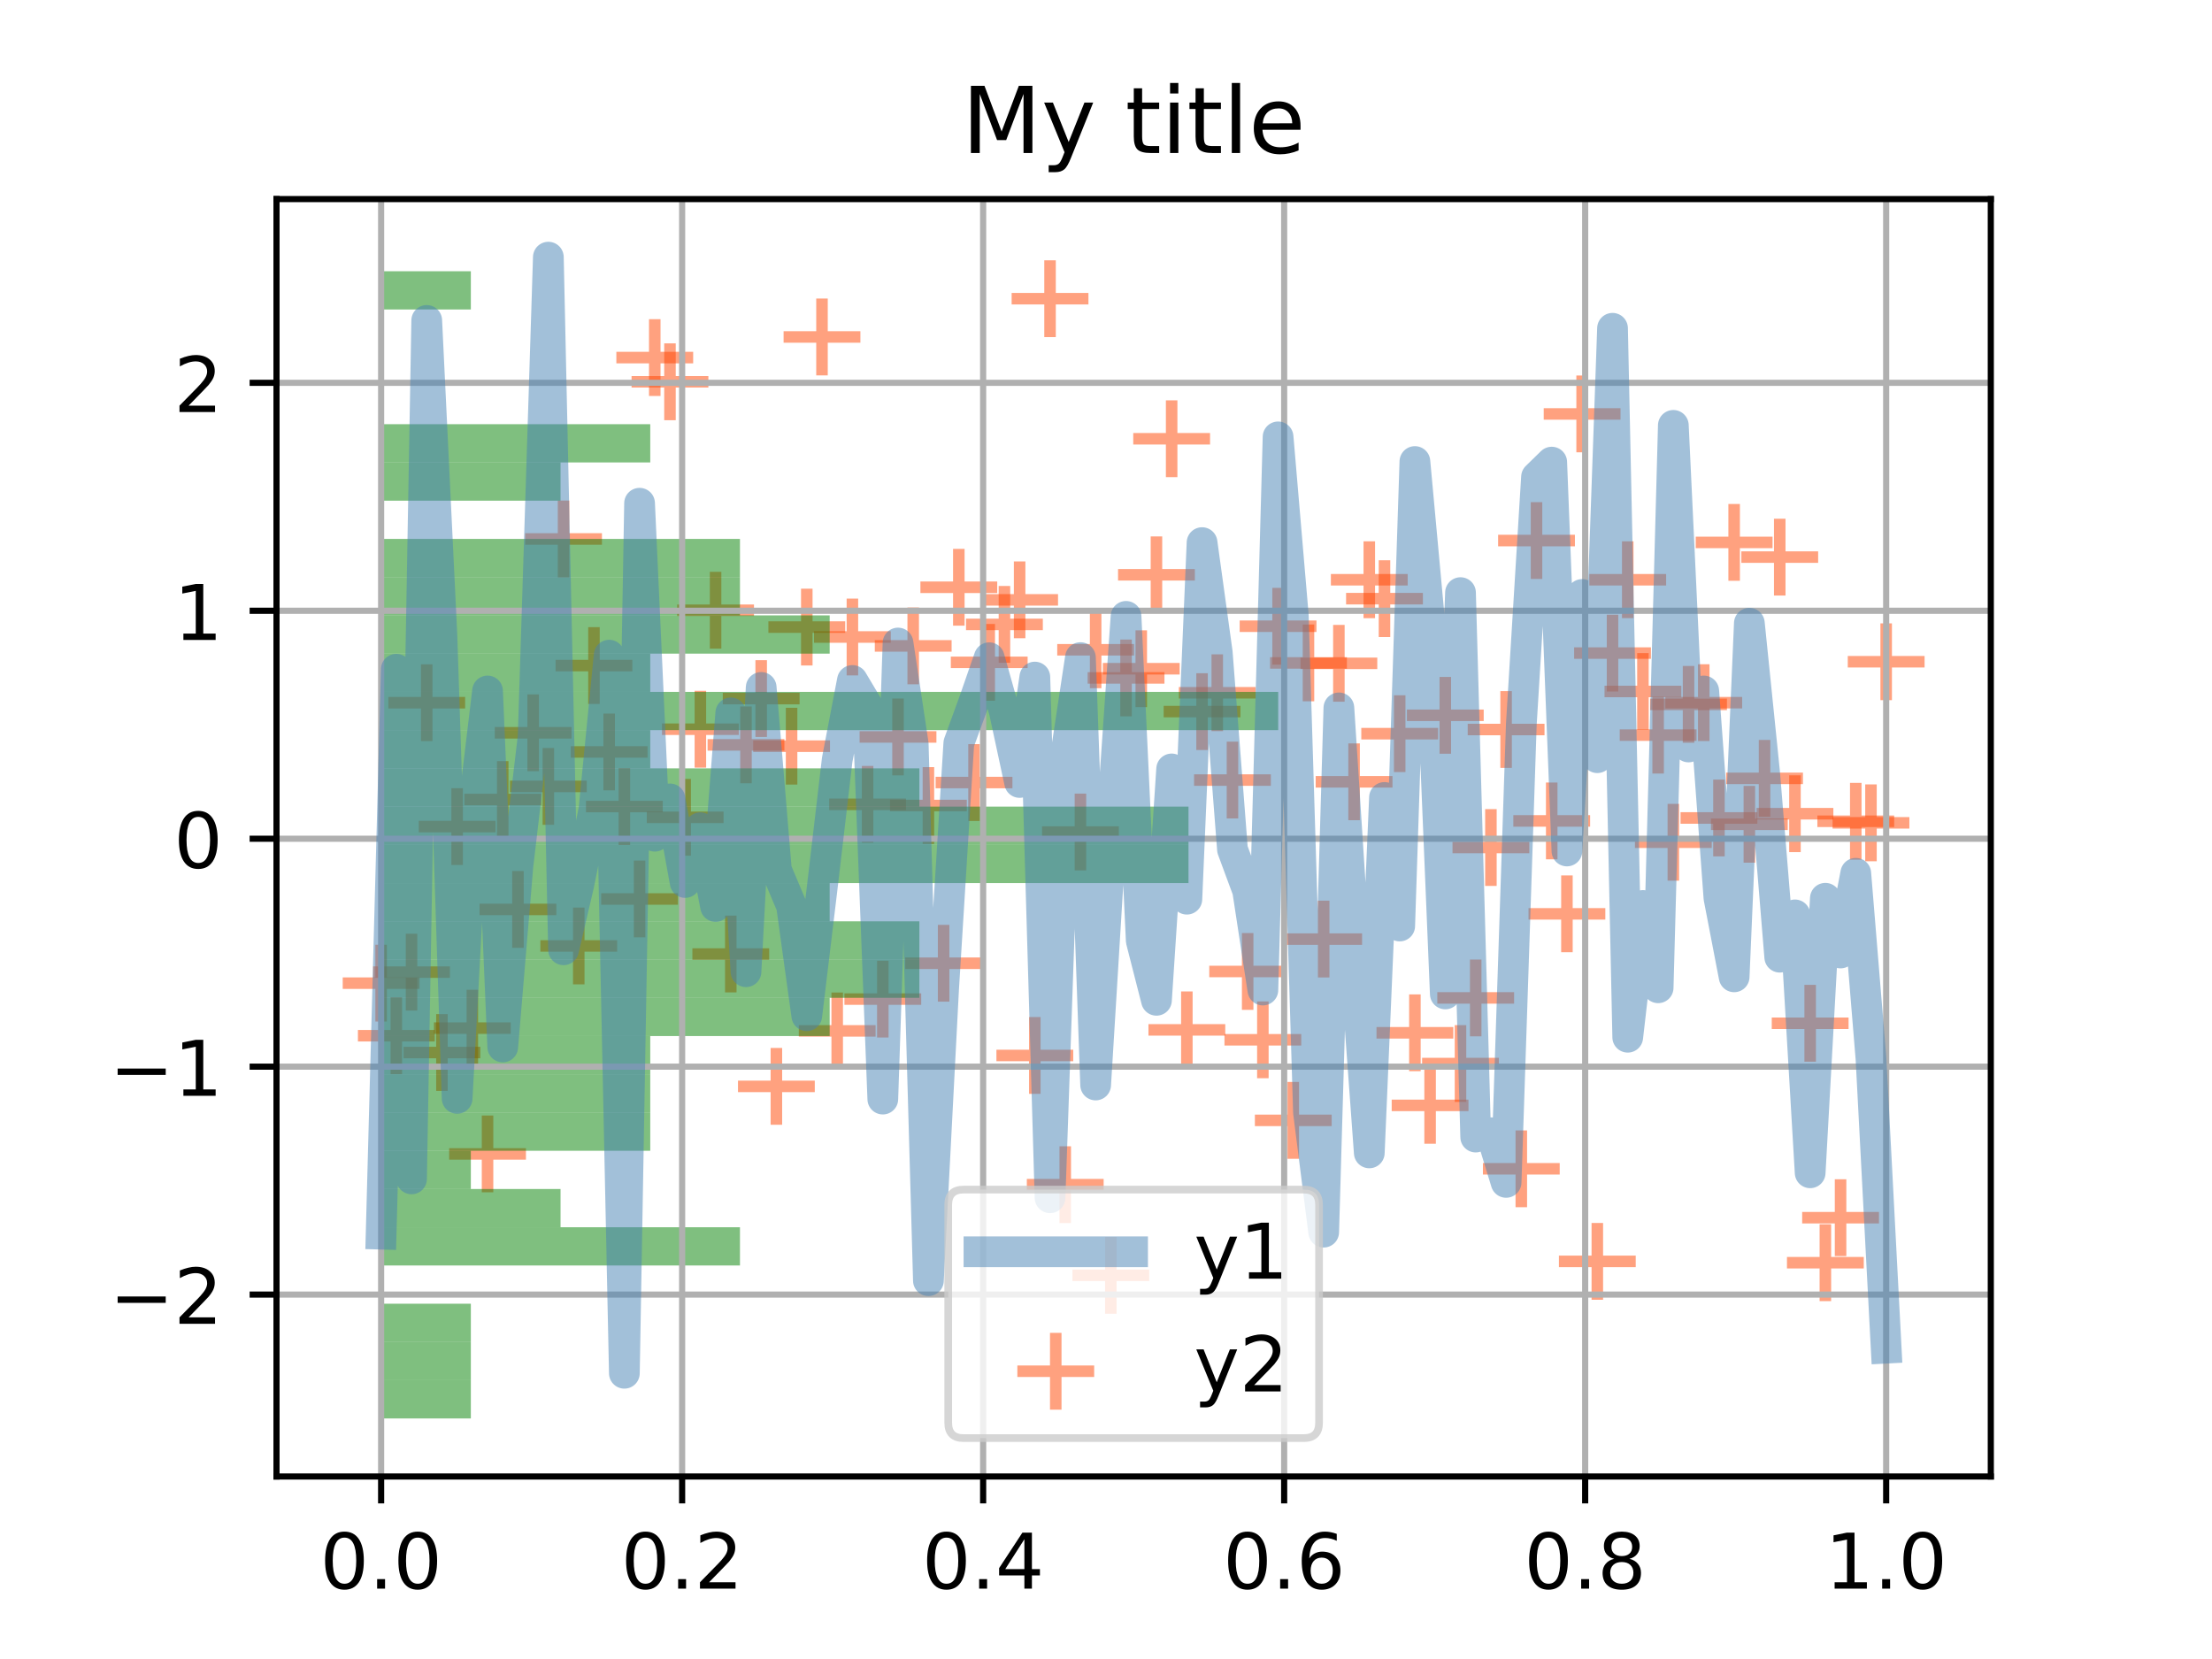 <?xml version="1.0" encoding="utf-8" standalone="no"?>
<!DOCTYPE svg PUBLIC "-//W3C//DTD SVG 1.1//EN"
  "http://www.w3.org/Graphics/SVG/1.1/DTD/svg11.dtd">
<!-- Created with matplotlib (https://matplotlib.org/) -->
<svg height="216pt" version="1.1" viewBox="0 0 288 216" width="288pt" xmlns="http://www.w3.org/2000/svg" xmlns:xlink="http://www.w3.org/1999/xlink">
 <defs>
  <style type="text/css">
*{stroke-linecap:butt;stroke-linejoin:round;}
  </style>
 </defs>
 <g id="figure_1">
  <g id="patch_1">
   <path d="M 0 216 
L 288 216 
L 288 0 
L 0 0 
z
" style="fill:#ffffff;"/>
  </g>
  <g id="axes_1">
   <g id="patch_2">
    <path d="M 36 192.24 
L 259.2 192.24 
L 259.2 25.92 
L 36 25.92 
z
" style="fill:#ffffff;"/>
   </g>
   <g id="PathCollection_1">
    <defs>
     <path d="M -5 0 
L 5 0 
M 0 5 
L 0 -5 
" id="meb9c68e5b5" style="stroke:#ff4500;stroke-opacity:0.5;stroke-width:1.5;"/>
    </defs>
    <g clip-path="url(#pbf6fca1ded)">
     <use style="fill:#ff4500;fill-opacity:0.5;stroke:#ff4500;stroke-opacity:0.5;stroke-width:1.5;" x="49.622" xlink:href="#meb9c68e5b5" y="128.006"/>
     <use style="fill:#ff4500;fill-opacity:0.5;stroke:#ff4500;stroke-opacity:0.5;stroke-width:1.5;" x="51.601" xlink:href="#meb9c68e5b5" y="134.85"/>
     <use style="fill:#ff4500;fill-opacity:0.5;stroke:#ff4500;stroke-opacity:0.5;stroke-width:1.5;" x="53.581" xlink:href="#meb9c68e5b5" y="126.57"/>
     <use style="fill:#ff4500;fill-opacity:0.5;stroke:#ff4500;stroke-opacity:0.5;stroke-width:1.5;" x="55.56" xlink:href="#meb9c68e5b5" y="91.491"/>
     <use style="fill:#ff4500;fill-opacity:0.5;stroke:#ff4500;stroke-opacity:0.5;stroke-width:1.5;" x="57.539" xlink:href="#meb9c68e5b5" y="137.037"/>
     <use style="fill:#ff4500;fill-opacity:0.5;stroke:#ff4500;stroke-opacity:0.5;stroke-width:1.5;" x="59.519" xlink:href="#meb9c68e5b5" y="107.619"/>
     <use style="fill:#ff4500;fill-opacity:0.5;stroke:#ff4500;stroke-opacity:0.5;stroke-width:1.5;" x="61.498" xlink:href="#meb9c68e5b5" y="133.86"/>
     <use style="fill:#ff4500;fill-opacity:0.5;stroke:#ff4500;stroke-opacity:0.5;stroke-width:1.5;" x="63.478" xlink:href="#meb9c68e5b5" y="150.238"/>
     <use style="fill:#ff4500;fill-opacity:0.5;stroke:#ff4500;stroke-opacity:0.5;stroke-width:1.5;" x="65.457" xlink:href="#meb9c68e5b5" y="104.094"/>
     <use style="fill:#ff4500;fill-opacity:0.5;stroke:#ff4500;stroke-opacity:0.5;stroke-width:1.5;" x="67.436" xlink:href="#meb9c68e5b5" y="118.406"/>
     <use style="fill:#ff4500;fill-opacity:0.5;stroke:#ff4500;stroke-opacity:0.5;stroke-width:1.5;" x="69.416" xlink:href="#meb9c68e5b5" y="95.409"/>
     <use style="fill:#ff4500;fill-opacity:0.5;stroke:#ff4500;stroke-opacity:0.5;stroke-width:1.5;" x="71.395" xlink:href="#meb9c68e5b5" y="102.389"/>
     <use style="fill:#ff4500;fill-opacity:0.5;stroke:#ff4500;stroke-opacity:0.5;stroke-width:1.5;" x="73.374" xlink:href="#meb9c68e5b5" y="70.171"/>
     <use style="fill:#ff4500;fill-opacity:0.5;stroke:#ff4500;stroke-opacity:0.5;stroke-width:1.5;" x="75.354" xlink:href="#meb9c68e5b5" y="123.162"/>
     <use style="fill:#ff4500;fill-opacity:0.5;stroke:#ff4500;stroke-opacity:0.5;stroke-width:1.5;" x="77.333" xlink:href="#meb9c68e5b5" y="86.655"/>
     <use style="fill:#ff4500;fill-opacity:0.5;stroke:#ff4500;stroke-opacity:0.5;stroke-width:1.5;" x="79.312" xlink:href="#meb9c68e5b5" y="97.901"/>
     <use style="fill:#ff4500;fill-opacity:0.5;stroke:#ff4500;stroke-opacity:0.5;stroke-width:1.5;" x="81.292" xlink:href="#meb9c68e5b5" y="105.013"/>
     <use style="fill:#ff4500;fill-opacity:0.5;stroke:#ff4500;stroke-opacity:0.5;stroke-width:1.5;" x="83.271" xlink:href="#meb9c68e5b5" y="117.045"/>
     <use style="fill:#ff4500;fill-opacity:0.5;stroke:#ff4500;stroke-opacity:0.5;stroke-width:1.5;" x="85.25" xlink:href="#meb9c68e5b5" y="46.556"/>
     <use style="fill:#ff4500;fill-opacity:0.5;stroke:#ff4500;stroke-opacity:0.5;stroke-width:1.5;" x="87.23" xlink:href="#meb9c68e5b5" y="49.709"/>
     <use style="fill:#ff4500;fill-opacity:0.5;stroke:#ff4500;stroke-opacity:0.5;stroke-width:1.5;" x="89.209" xlink:href="#meb9c68e5b5" y="106.415"/>
     <use style="fill:#ff4500;fill-opacity:0.5;stroke:#ff4500;stroke-opacity:0.5;stroke-width:1.5;" x="91.188" xlink:href="#meb9c68e5b5" y="94.944"/>
     <use style="fill:#ff4500;fill-opacity:0.5;stroke:#ff4500;stroke-opacity:0.5;stroke-width:1.5;" x="93.168" xlink:href="#meb9c68e5b5" y="79.452"/>
     <use style="fill:#ff4500;fill-opacity:0.5;stroke:#ff4500;stroke-opacity:0.5;stroke-width:1.5;" x="95.147" xlink:href="#meb9c68e5b5" y="124.211"/>
     <use style="fill:#ff4500;fill-opacity:0.5;stroke:#ff4500;stroke-opacity:0.5;stroke-width:1.5;" x="97.127" xlink:href="#meb9c68e5b5" y="96.983"/>
     <use style="fill:#ff4500;fill-opacity:0.5;stroke:#ff4500;stroke-opacity:0.5;stroke-width:1.5;" x="99.106" xlink:href="#meb9c68e5b5" y="90.954"/>
     <use style="fill:#ff4500;fill-opacity:0.5;stroke:#ff4500;stroke-opacity:0.5;stroke-width:1.5;" x="101.085" xlink:href="#meb9c68e5b5" y="141.444"/>
     <use style="fill:#ff4500;fill-opacity:0.5;stroke:#ff4500;stroke-opacity:0.5;stroke-width:1.5;" x="103.065" xlink:href="#meb9c68e5b5" y="97.151"/>
     <use style="fill:#ff4500;fill-opacity:0.5;stroke:#ff4500;stroke-opacity:0.5;stroke-width:1.5;" x="105.044" xlink:href="#meb9c68e5b5" y="81.647"/>
     <use style="fill:#ff4500;fill-opacity:0.5;stroke:#ff4500;stroke-opacity:0.5;stroke-width:1.5;" x="107.023" xlink:href="#meb9c68e5b5" y="43.872"/>
     <use style="fill:#ff4500;fill-opacity:0.5;stroke:#ff4500;stroke-opacity:0.5;stroke-width:1.5;" x="109.003" xlink:href="#meb9c68e5b5" y="134.222"/>
     <use style="fill:#ff4500;fill-opacity:0.5;stroke:#ff4500;stroke-opacity:0.5;stroke-width:1.5;" x="110.982" xlink:href="#meb9c68e5b5" y="82.935"/>
     <use style="fill:#ff4500;fill-opacity:0.5;stroke:#ff4500;stroke-opacity:0.5;stroke-width:1.5;" x="112.961" xlink:href="#meb9c68e5b5" y="104.725"/>
     <use style="fill:#ff4500;fill-opacity:0.5;stroke:#ff4500;stroke-opacity:0.5;stroke-width:1.5;" x="114.941" xlink:href="#meb9c68e5b5" y="130.082"/>
     <use style="fill:#ff4500;fill-opacity:0.5;stroke:#ff4500;stroke-opacity:0.5;stroke-width:1.5;" x="116.92" xlink:href="#meb9c68e5b5" y="95.95"/>
     <use style="fill:#ff4500;fill-opacity:0.5;stroke:#ff4500;stroke-opacity:0.5;stroke-width:1.5;" x="118.899" xlink:href="#meb9c68e5b5" y="84.097"/>
     <use style="fill:#ff4500;fill-opacity:0.5;stroke:#ff4500;stroke-opacity:0.5;stroke-width:1.5;" x="120.879" xlink:href="#meb9c68e5b5" y="104.877"/>
     <use style="fill:#ff4500;fill-opacity:0.5;stroke:#ff4500;stroke-opacity:0.5;stroke-width:1.5;" x="122.858" xlink:href="#meb9c68e5b5" y="125.414"/>
     <use style="fill:#ff4500;fill-opacity:0.5;stroke:#ff4500;stroke-opacity:0.5;stroke-width:1.5;" x="124.837" xlink:href="#meb9c68e5b5" y="76.463"/>
     <use style="fill:#ff4500;fill-opacity:0.5;stroke:#ff4500;stroke-opacity:0.5;stroke-width:1.5;" x="126.817" xlink:href="#meb9c68e5b5" y="101.887"/>
     <use style="fill:#ff4500;fill-opacity:0.5;stroke:#ff4500;stroke-opacity:0.5;stroke-width:1.5;" x="128.796" xlink:href="#meb9c68e5b5" y="86.237"/>
     <use style="fill:#ff4500;fill-opacity:0.5;stroke:#ff4500;stroke-opacity:0.5;stroke-width:1.5;" x="130.776" xlink:href="#meb9c68e5b5" y="81.295"/>
     <use style="fill:#ff4500;fill-opacity:0.5;stroke:#ff4500;stroke-opacity:0.5;stroke-width:1.5;" x="132.755" xlink:href="#meb9c68e5b5" y="78.101"/>
     <use style="fill:#ff4500;fill-opacity:0.5;stroke:#ff4500;stroke-opacity:0.5;stroke-width:1.5;" x="134.734" xlink:href="#meb9c68e5b5" y="137.421"/>
     <use style="fill:#ff4500;fill-opacity:0.5;stroke:#ff4500;stroke-opacity:0.5;stroke-width:1.5;" x="136.714" xlink:href="#meb9c68e5b5" y="38.888"/>
     <use style="fill:#ff4500;fill-opacity:0.5;stroke:#ff4500;stroke-opacity:0.5;stroke-width:1.5;" x="138.693" xlink:href="#meb9c68e5b5" y="154.245"/>
     <use style="fill:#ff4500;fill-opacity:0.5;stroke:#ff4500;stroke-opacity:0.5;stroke-width:1.5;" x="140.672" xlink:href="#meb9c68e5b5" y="108.33"/>
     <use style="fill:#ff4500;fill-opacity:0.5;stroke:#ff4500;stroke-opacity:0.5;stroke-width:1.5;" x="142.652" xlink:href="#meb9c68e5b5" y="84.6"/>
     <use style="fill:#ff4500;fill-opacity:0.5;stroke:#ff4500;stroke-opacity:0.5;stroke-width:1.5;" x="144.631" xlink:href="#meb9c68e5b5" y="166.047"/>
     <use style="fill:#ff4500;fill-opacity:0.5;stroke:#ff4500;stroke-opacity:0.5;stroke-width:1.5;" x="146.61" xlink:href="#meb9c68e5b5" y="88.265"/>
     <use style="fill:#ff4500;fill-opacity:0.5;stroke:#ff4500;stroke-opacity:0.5;stroke-width:1.5;" x="148.59" xlink:href="#meb9c68e5b5" y="87.068"/>
     <use style="fill:#ff4500;fill-opacity:0.5;stroke:#ff4500;stroke-opacity:0.5;stroke-width:1.5;" x="150.569" xlink:href="#meb9c68e5b5" y="74.838"/>
     <use style="fill:#ff4500;fill-opacity:0.5;stroke:#ff4500;stroke-opacity:0.5;stroke-width:1.5;" x="152.548" xlink:href="#meb9c68e5b5" y="57.127"/>
     <use style="fill:#ff4500;fill-opacity:0.5;stroke:#ff4500;stroke-opacity:0.5;stroke-width:1.5;" x="154.528" xlink:href="#meb9c68e5b5" y="134.087"/>
     <use style="fill:#ff4500;fill-opacity:0.5;stroke:#ff4500;stroke-opacity:0.5;stroke-width:1.5;" x="156.507" xlink:href="#meb9c68e5b5" y="92.65"/>
     <use style="fill:#ff4500;fill-opacity:0.5;stroke:#ff4500;stroke-opacity:0.5;stroke-width:1.5;" x="158.486" xlink:href="#meb9c68e5b5" y="90.197"/>
     <use style="fill:#ff4500;fill-opacity:0.5;stroke:#ff4500;stroke-opacity:0.5;stroke-width:1.5;" x="160.466" xlink:href="#meb9c68e5b5" y="101.562"/>
     <use style="fill:#ff4500;fill-opacity:0.5;stroke:#ff4500;stroke-opacity:0.5;stroke-width:1.5;" x="162.445" xlink:href="#meb9c68e5b5" y="126.484"/>
     <use style="fill:#ff4500;fill-opacity:0.5;stroke:#ff4500;stroke-opacity:0.5;stroke-width:1.5;" x="164.424" xlink:href="#meb9c68e5b5" y="135.38"/>
     <use style="fill:#ff4500;fill-opacity:0.5;stroke:#ff4500;stroke-opacity:0.5;stroke-width:1.5;" x="166.404" xlink:href="#meb9c68e5b5" y="81.536"/>
     <use style="fill:#ff4500;fill-opacity:0.5;stroke:#ff4500;stroke-opacity:0.5;stroke-width:1.5;" x="168.383" xlink:href="#meb9c68e5b5" y="145.87"/>
     <use style="fill:#ff4500;fill-opacity:0.5;stroke:#ff4500;stroke-opacity:0.5;stroke-width:1.5;" x="170.363" xlink:href="#meb9c68e5b5" y="86.31"/>
     <use style="fill:#ff4500;fill-opacity:0.5;stroke:#ff4500;stroke-opacity:0.5;stroke-width:1.5;" x="172.342" xlink:href="#meb9c68e5b5" y="122.269"/>
     <use style="fill:#ff4500;fill-opacity:0.5;stroke:#ff4500;stroke-opacity:0.5;stroke-width:1.5;" x="174.321" xlink:href="#meb9c68e5b5" y="86.364"/>
     <use style="fill:#ff4500;fill-opacity:0.5;stroke:#ff4500;stroke-opacity:0.5;stroke-width:1.5;" x="176.301" xlink:href="#meb9c68e5b5" y="101.791"/>
     <use style="fill:#ff4500;fill-opacity:0.5;stroke:#ff4500;stroke-opacity:0.5;stroke-width:1.5;" x="178.28" xlink:href="#meb9c68e5b5" y="75.483"/>
     <use style="fill:#ff4500;fill-opacity:0.5;stroke:#ff4500;stroke-opacity:0.5;stroke-width:1.5;" x="180.259" xlink:href="#meb9c68e5b5" y="77.944"/>
     <use style="fill:#ff4500;fill-opacity:0.5;stroke:#ff4500;stroke-opacity:0.5;stroke-width:1.5;" x="182.239" xlink:href="#meb9c68e5b5" y="95.524"/>
     <use style="fill:#ff4500;fill-opacity:0.5;stroke:#ff4500;stroke-opacity:0.5;stroke-width:1.5;" x="184.218" xlink:href="#meb9c68e5b5" y="134.469"/>
     <use style="fill:#ff4500;fill-opacity:0.5;stroke:#ff4500;stroke-opacity:0.5;stroke-width:1.5;" x="186.197" xlink:href="#meb9c68e5b5" y="143.918"/>
     <use style="fill:#ff4500;fill-opacity:0.5;stroke:#ff4500;stroke-opacity:0.5;stroke-width:1.5;" x="188.177" xlink:href="#meb9c68e5b5" y="93.132"/>
     <use style="fill:#ff4500;fill-opacity:0.5;stroke:#ff4500;stroke-opacity:0.5;stroke-width:1.5;" x="190.156" xlink:href="#meb9c68e5b5" y="138.472"/>
     <use style="fill:#ff4500;fill-opacity:0.5;stroke:#ff4500;stroke-opacity:0.5;stroke-width:1.5;" x="192.135" xlink:href="#meb9c68e5b5" y="129.928"/>
     <use style="fill:#ff4500;fill-opacity:0.5;stroke:#ff4500;stroke-opacity:0.5;stroke-width:1.5;" x="194.115" xlink:href="#meb9c68e5b5" y="110.343"/>
     <use style="fill:#ff4500;fill-opacity:0.5;stroke:#ff4500;stroke-opacity:0.5;stroke-width:1.5;" x="196.094" xlink:href="#meb9c68e5b5" y="94.982"/>
     <use style="fill:#ff4500;fill-opacity:0.5;stroke:#ff4500;stroke-opacity:0.5;stroke-width:1.5;" x="198.073" xlink:href="#meb9c68e5b5" y="152.176"/>
     <use style="fill:#ff4500;fill-opacity:0.5;stroke:#ff4500;stroke-opacity:0.5;stroke-width:1.5;" x="200.053" xlink:href="#meb9c68e5b5" y="70.38"/>
     <use style="fill:#ff4500;fill-opacity:0.5;stroke:#ff4500;stroke-opacity:0.5;stroke-width:1.5;" x="202.032" xlink:href="#meb9c68e5b5" y="106.883"/>
     <use style="fill:#ff4500;fill-opacity:0.5;stroke:#ff4500;stroke-opacity:0.5;stroke-width:1.5;" x="204.012" xlink:href="#meb9c68e5b5" y="118.981"/>
     <use style="fill:#ff4500;fill-opacity:0.5;stroke:#ff4500;stroke-opacity:0.5;stroke-width:1.5;" x="205.991" xlink:href="#meb9c68e5b5" y="53.892"/>
     <use style="fill:#ff4500;fill-opacity:0.5;stroke:#ff4500;stroke-opacity:0.5;stroke-width:1.5;" x="207.97" xlink:href="#meb9c68e5b5" y="164.229"/>
     <use style="fill:#ff4500;fill-opacity:0.5;stroke:#ff4500;stroke-opacity:0.5;stroke-width:1.5;" x="209.95" xlink:href="#meb9c68e5b5" y="85.03"/>
     <use style="fill:#ff4500;fill-opacity:0.5;stroke:#ff4500;stroke-opacity:0.5;stroke-width:1.5;" x="211.929" xlink:href="#meb9c68e5b5" y="75.482"/>
     <use style="fill:#ff4500;fill-opacity:0.5;stroke:#ff4500;stroke-opacity:0.5;stroke-width:1.5;" x="213.908" xlink:href="#meb9c68e5b5" y="90.031"/>
     <use style="fill:#ff4500;fill-opacity:0.5;stroke:#ff4500;stroke-opacity:0.5;stroke-width:1.5;" x="215.888" xlink:href="#meb9c68e5b5" y="95.714"/>
     <use style="fill:#ff4500;fill-opacity:0.5;stroke:#ff4500;stroke-opacity:0.5;stroke-width:1.5;" x="217.867" xlink:href="#meb9c68e5b5" y="109.661"/>
     <use style="fill:#ff4500;fill-opacity:0.5;stroke:#ff4500;stroke-opacity:0.5;stroke-width:1.5;" x="219.846" xlink:href="#meb9c68e5b5" y="91.71"/>
     <use style="fill:#ff4500;fill-opacity:0.5;stroke:#ff4500;stroke-opacity:0.5;stroke-width:1.5;" x="221.826" xlink:href="#meb9c68e5b5" y="91.487"/>
     <use style="fill:#ff4500;fill-opacity:0.5;stroke:#ff4500;stroke-opacity:0.5;stroke-width:1.5;" x="223.805" xlink:href="#meb9c68e5b5" y="106.498"/>
     <use style="fill:#ff4500;fill-opacity:0.5;stroke:#ff4500;stroke-opacity:0.5;stroke-width:1.5;" x="225.784" xlink:href="#meb9c68e5b5" y="70.62"/>
     <use style="fill:#ff4500;fill-opacity:0.5;stroke:#ff4500;stroke-opacity:0.5;stroke-width:1.5;" x="227.764" xlink:href="#meb9c68e5b5" y="107.319"/>
     <use style="fill:#ff4500;fill-opacity:0.5;stroke:#ff4500;stroke-opacity:0.5;stroke-width:1.5;" x="229.743" xlink:href="#meb9c68e5b5" y="101.341"/>
     <use style="fill:#ff4500;fill-opacity:0.5;stroke:#ff4500;stroke-opacity:0.5;stroke-width:1.5;" x="231.722" xlink:href="#meb9c68e5b5" y="72.536"/>
     <use style="fill:#ff4500;fill-opacity:0.5;stroke:#ff4500;stroke-opacity:0.5;stroke-width:1.5;" x="233.702" xlink:href="#meb9c68e5b5" y="105.945"/>
     <use style="fill:#ff4500;fill-opacity:0.5;stroke:#ff4500;stroke-opacity:0.5;stroke-width:1.5;" x="235.681" xlink:href="#meb9c68e5b5" y="133.229"/>
     <use style="fill:#ff4500;fill-opacity:0.5;stroke:#ff4500;stroke-opacity:0.5;stroke-width:1.5;" x="237.661" xlink:href="#meb9c68e5b5" y="164.402"/>
     <use style="fill:#ff4500;fill-opacity:0.5;stroke:#ff4500;stroke-opacity:0.5;stroke-width:1.5;" x="239.64" xlink:href="#meb9c68e5b5" y="158.54"/>
     <use style="fill:#ff4500;fill-opacity:0.5;stroke:#ff4500;stroke-opacity:0.5;stroke-width:1.5;" x="241.619" xlink:href="#meb9c68e5b5" y="106.929"/>
     <use style="fill:#ff4500;fill-opacity:0.5;stroke:#ff4500;stroke-opacity:0.5;stroke-width:1.5;" x="243.599" xlink:href="#meb9c68e5b5" y="107.132"/>
     <use style="fill:#ff4500;fill-opacity:0.5;stroke:#ff4500;stroke-opacity:0.5;stroke-width:1.5;" x="245.578" xlink:href="#meb9c68e5b5" y="86.16"/>
    </g>
   </g>
   <g id="patch_3">
    <path clip-path="url(#pbf6fca1ded)" d="M 49.622 184.68 
L 61.302 184.68 
L 61.302 179.701 
L 49.622 179.701 
z
" style="fill:#008000;opacity:0.5;"/>
   </g>
   <g id="patch_4">
    <path clip-path="url(#pbf6fca1ded)" d="M 49.622 179.701 
L 61.302 179.701 
L 61.302 174.722 
L 49.622 174.722 
z
" style="fill:#008000;opacity:0.5;"/>
   </g>
   <g id="patch_5">
    <path clip-path="url(#pbf6fca1ded)" d="M 49.622 174.722 
L 61.302 174.722 
L 61.302 169.743 
L 49.622 169.743 
z
" style="fill:#008000;opacity:0.5;"/>
   </g>
   <g id="patch_6">
    <path clip-path="url(#pbf6fca1ded)" d="M 49.622 169.743 
L 49.622 169.743 
L 49.622 164.765 
L 49.622 164.765 
z
" style="fill:#008000;opacity:0.5;"/>
   </g>
   <g id="patch_7">
    <path clip-path="url(#pbf6fca1ded)" d="M 49.622 164.765 
L 96.342 164.765 
L 96.342 159.786 
L 49.622 159.786 
z
" style="fill:#008000;opacity:0.5;"/>
   </g>
   <g id="patch_8">
    <path clip-path="url(#pbf6fca1ded)" d="M 49.622 159.786 
L 72.982 159.786 
L 72.982 154.807 
L 49.622 154.807 
z
" style="fill:#008000;opacity:0.5;"/>
   </g>
   <g id="patch_9">
    <path clip-path="url(#pbf6fca1ded)" d="M 49.622 154.807 
L 61.302 154.807 
L 61.302 149.828 
L 49.622 149.828 
z
" style="fill:#008000;opacity:0.5;"/>
   </g>
   <g id="patch_10">
    <path clip-path="url(#pbf6fca1ded)" d="M 49.622 149.828 
L 84.662 149.828 
L 84.662 144.849 
L 49.622 144.849 
z
" style="fill:#008000;opacity:0.5;"/>
   </g>
   <g id="patch_11">
    <path clip-path="url(#pbf6fca1ded)" d="M 49.622 144.849 
L 84.662 144.849 
L 84.662 139.87 
L 49.622 139.87 
z
" style="fill:#008000;opacity:0.5;"/>
   </g>
   <g id="patch_12">
    <path clip-path="url(#pbf6fca1ded)" d="M 49.622 139.87 
L 84.662 139.87 
L 84.662 134.892 
L 49.622 134.892 
z
" style="fill:#008000;opacity:0.5;"/>
   </g>
   <g id="patch_13">
    <path clip-path="url(#pbf6fca1ded)" d="M 49.622 134.892 
L 108.022 134.892 
L 108.022 129.913 
L 49.622 129.913 
z
" style="fill:#008000;opacity:0.5;"/>
   </g>
   <g id="patch_14">
    <path clip-path="url(#pbf6fca1ded)" d="M 49.622 129.913 
L 119.702 129.913 
L 119.702 124.934 
L 49.622 124.934 
z
" style="fill:#008000;opacity:0.5;"/>
   </g>
   <g id="patch_15">
    <path clip-path="url(#pbf6fca1ded)" d="M 49.622 124.934 
L 119.702 124.934 
L 119.702 119.955 
L 49.622 119.955 
z
" style="fill:#008000;opacity:0.5;"/>
   </g>
   <g id="patch_16">
    <path clip-path="url(#pbf6fca1ded)" d="M 49.622 119.955 
L 108.022 119.955 
L 108.022 114.976 
L 49.622 114.976 
z
" style="fill:#008000;opacity:0.5;"/>
   </g>
   <g id="patch_17">
    <path clip-path="url(#pbf6fca1ded)" d="M 49.622 114.976 
L 154.742 114.976 
L 154.742 109.997 
L 49.622 109.997 
z
" style="fill:#008000;opacity:0.5;"/>
   </g>
   <g id="patch_18">
    <path clip-path="url(#pbf6fca1ded)" d="M 49.622 109.997 
L 154.742 109.997 
L 154.742 105.019 
L 49.622 105.019 
z
" style="fill:#008000;opacity:0.5;"/>
   </g>
   <g id="patch_19">
    <path clip-path="url(#pbf6fca1ded)" d="M 49.622 105.019 
L 119.702 105.019 
L 119.702 100.04 
L 49.622 100.04 
z
" style="fill:#008000;opacity:0.5;"/>
   </g>
   <g id="patch_20">
    <path clip-path="url(#pbf6fca1ded)" d="M 49.622 100.04 
L 84.662 100.04 
L 84.662 95.061 
L 49.622 95.061 
z
" style="fill:#008000;opacity:0.5;"/>
   </g>
   <g id="patch_21">
    <path clip-path="url(#pbf6fca1ded)" d="M 49.622 95.061 
L 166.422 95.061 
L 166.422 90.082 
L 49.622 90.082 
z
" style="fill:#008000;opacity:0.5;"/>
   </g>
   <g id="patch_22">
    <path clip-path="url(#pbf6fca1ded)" d="M 49.622 90.082 
L 84.662 90.082 
L 84.662 85.103 
L 49.622 85.103 
z
" style="fill:#008000;opacity:0.5;"/>
   </g>
   <g id="patch_23">
    <path clip-path="url(#pbf6fca1ded)" d="M 49.622 85.103 
L 108.022 85.103 
L 108.022 80.124 
L 49.622 80.124 
z
" style="fill:#008000;opacity:0.5;"/>
   </g>
   <g id="patch_24">
    <path clip-path="url(#pbf6fca1ded)" d="M 49.622 80.124 
L 96.342 80.124 
L 96.342 75.146 
L 49.622 75.146 
z
" style="fill:#008000;opacity:0.5;"/>
   </g>
   <g id="patch_25">
    <path clip-path="url(#pbf6fca1ded)" d="M 49.622 75.146 
L 96.342 75.146 
L 96.342 70.167 
L 49.622 70.167 
z
" style="fill:#008000;opacity:0.5;"/>
   </g>
   <g id="patch_26">
    <path clip-path="url(#pbf6fca1ded)" d="M 49.622 70.167 
L 49.622 70.167 
L 49.622 65.188 
L 49.622 65.188 
z
" style="fill:#008000;opacity:0.5;"/>
   </g>
   <g id="patch_27">
    <path clip-path="url(#pbf6fca1ded)" d="M 49.622 65.188 
L 72.982 65.188 
L 72.982 60.209 
L 49.622 60.209 
z
" style="fill:#008000;opacity:0.5;"/>
   </g>
   <g id="patch_28">
    <path clip-path="url(#pbf6fca1ded)" d="M 49.622 60.209 
L 84.662 60.209 
L 84.662 55.23 
L 49.622 55.23 
z
" style="fill:#008000;opacity:0.5;"/>
   </g>
   <g id="patch_29">
    <path clip-path="url(#pbf6fca1ded)" d="M 49.622 55.23 
L 49.622 55.23 
L 49.622 50.251 
L 49.622 50.251 
z
" style="fill:#008000;opacity:0.5;"/>
   </g>
   <g id="patch_30">
    <path clip-path="url(#pbf6fca1ded)" d="M 49.622 50.251 
L 49.622 50.251 
L 49.622 45.273 
L 49.622 45.273 
z
" style="fill:#008000;opacity:0.5;"/>
   </g>
   <g id="patch_31">
    <path clip-path="url(#pbf6fca1ded)" d="M 49.622 45.273 
L 49.622 45.273 
L 49.622 40.294 
L 49.622 40.294 
z
" style="fill:#008000;opacity:0.5;"/>
   </g>
   <g id="patch_32">
    <path clip-path="url(#pbf6fca1ded)" d="M 49.622 40.294 
L 61.302 40.294 
L 61.302 35.315 
L 49.622 35.315 
z
" style="fill:#008000;opacity:0.5;"/>
   </g>
   <g id="matplotlib.axis_1">
    <g id="xtick_1">
     <g id="line2d_1">
      <path clip-path="url(#pbf6fca1ded)" d="M 49.622 192.24 
L 49.622 25.92 
" style="fill:none;stroke:#b0b0b0;stroke-linecap:square;stroke-width:0.8;"/>
     </g>
     <g id="line2d_2">
      <defs>
       <path d="M 0 0 
L 0 3.5 
" id="mda7fcfc623" style="stroke:#000000;stroke-width:0.8;"/>
      </defs>
      <g>
       <use style="stroke:#000000;stroke-width:0.8;" x="49.622" xlink:href="#mda7fcfc623" y="192.24"/>
      </g>
     </g>
     <g id="text_1">
      <!-- 0.0 -->
      <defs>
       <path d="M 31.781 66.406 
Q 24.172 66.406 20.328 58.906 
Q 16.5 51.422 16.5 36.375 
Q 16.5 21.391 20.328 13.891 
Q 24.172 6.391 31.781 6.391 
Q 39.453 6.391 43.281 13.891 
Q 47.125 21.391 47.125 36.375 
Q 47.125 51.422 43.281 58.906 
Q 39.453 66.406 31.781 66.406 
z
M 31.781 74.219 
Q 44.047 74.219 50.516 64.516 
Q 56.984 54.828 56.984 36.375 
Q 56.984 17.969 50.516 8.266 
Q 44.047 -1.422 31.781 -1.422 
Q 19.531 -1.422 13.062 8.266 
Q 6.594 17.969 6.594 36.375 
Q 6.594 54.828 13.062 64.516 
Q 19.531 74.219 31.781 74.219 
z
" id="DejaVuSans-48"/>
       <path d="M 10.688 12.406 
L 21 12.406 
L 21 0 
L 10.688 0 
z
" id="DejaVuSans-46"/>
      </defs>
      <g transform="translate(41.671 206.838)scale(0.1 -0.1)">
       <use xlink:href="#DejaVuSans-48"/>
       <use x="63.623" xlink:href="#DejaVuSans-46"/>
       <use x="95.41" xlink:href="#DejaVuSans-48"/>
      </g>
     </g>
    </g>
    <g id="xtick_2">
     <g id="line2d_3">
      <path clip-path="url(#pbf6fca1ded)" d="M 88.813 192.24 
L 88.813 25.92 
" style="fill:none;stroke:#b0b0b0;stroke-linecap:square;stroke-width:0.8;"/>
     </g>
     <g id="line2d_4">
      <g>
       <use style="stroke:#000000;stroke-width:0.8;" x="88.813" xlink:href="#mda7fcfc623" y="192.24"/>
      </g>
     </g>
     <g id="text_2">
      <!-- 0.2 -->
      <defs>
       <path d="M 19.188 8.297 
L 53.609 8.297 
L 53.609 0 
L 7.328 0 
L 7.328 8.297 
Q 12.938 14.109 22.625 23.891 
Q 32.328 33.688 34.812 36.531 
Q 39.547 41.844 41.422 45.531 
Q 43.312 49.219 43.312 52.781 
Q 43.312 58.594 39.234 62.25 
Q 35.156 65.922 28.609 65.922 
Q 23.969 65.922 18.812 64.312 
Q 13.672 62.703 7.812 59.422 
L 7.812 69.391 
Q 13.766 71.781 18.938 73 
Q 24.125 74.219 28.422 74.219 
Q 39.75 74.219 46.484 68.547 
Q 53.219 62.891 53.219 53.422 
Q 53.219 48.922 51.531 44.891 
Q 49.859 40.875 45.406 35.406 
Q 44.188 33.984 37.641 27.219 
Q 31.109 20.453 19.188 8.297 
z
" id="DejaVuSans-50"/>
      </defs>
      <g transform="translate(80.862 206.838)scale(0.1 -0.1)">
       <use xlink:href="#DejaVuSans-48"/>
       <use x="63.623" xlink:href="#DejaVuSans-46"/>
       <use x="95.41" xlink:href="#DejaVuSans-50"/>
      </g>
     </g>
    </g>
    <g id="xtick_3">
     <g id="line2d_5">
      <path clip-path="url(#pbf6fca1ded)" d="M 128.004 192.24 
L 128.004 25.92 
" style="fill:none;stroke:#b0b0b0;stroke-linecap:square;stroke-width:0.8;"/>
     </g>
     <g id="line2d_6">
      <g>
       <use style="stroke:#000000;stroke-width:0.8;" x="128.004" xlink:href="#mda7fcfc623" y="192.24"/>
      </g>
     </g>
     <g id="text_3">
      <!-- 0.4 -->
      <defs>
       <path d="M 37.797 64.312 
L 12.891 25.391 
L 37.797 25.391 
z
M 35.203 72.906 
L 47.609 72.906 
L 47.609 25.391 
L 58.016 25.391 
L 58.016 17.188 
L 47.609 17.188 
L 47.609 0 
L 37.797 0 
L 37.797 17.188 
L 4.891 17.188 
L 4.891 26.703 
z
" id="DejaVuSans-52"/>
      </defs>
      <g transform="translate(120.053 206.838)scale(0.1 -0.1)">
       <use xlink:href="#DejaVuSans-48"/>
       <use x="63.623" xlink:href="#DejaVuSans-46"/>
       <use x="95.41" xlink:href="#DejaVuSans-52"/>
      </g>
     </g>
    </g>
    <g id="xtick_4">
     <g id="line2d_7">
      <path clip-path="url(#pbf6fca1ded)" d="M 167.196 192.24 
L 167.196 25.92 
" style="fill:none;stroke:#b0b0b0;stroke-linecap:square;stroke-width:0.8;"/>
     </g>
     <g id="line2d_8">
      <g>
       <use style="stroke:#000000;stroke-width:0.8;" x="167.196" xlink:href="#mda7fcfc623" y="192.24"/>
      </g>
     </g>
     <g id="text_4">
      <!-- 0.6 -->
      <defs>
       <path d="M 33.016 40.375 
Q 26.375 40.375 22.484 35.828 
Q 18.609 31.297 18.609 23.391 
Q 18.609 15.531 22.484 10.953 
Q 26.375 6.391 33.016 6.391 
Q 39.656 6.391 43.531 10.953 
Q 47.406 15.531 47.406 23.391 
Q 47.406 31.297 43.531 35.828 
Q 39.656 40.375 33.016 40.375 
z
M 52.594 71.297 
L 52.594 62.312 
Q 48.875 64.062 45.094 64.984 
Q 41.312 65.922 37.594 65.922 
Q 27.828 65.922 22.672 59.328 
Q 17.531 52.734 16.797 39.406 
Q 19.672 43.656 24.016 45.922 
Q 28.375 48.188 33.594 48.188 
Q 44.578 48.188 50.953 41.516 
Q 57.328 34.859 57.328 23.391 
Q 57.328 12.156 50.688 5.359 
Q 44.047 -1.422 33.016 -1.422 
Q 20.359 -1.422 13.672 8.266 
Q 6.984 17.969 6.984 36.375 
Q 6.984 53.656 15.188 63.938 
Q 23.391 74.219 37.203 74.219 
Q 40.922 74.219 44.703 73.484 
Q 48.484 72.75 52.594 71.297 
z
" id="DejaVuSans-54"/>
      </defs>
      <g transform="translate(159.244 206.838)scale(0.1 -0.1)">
       <use xlink:href="#DejaVuSans-48"/>
       <use x="63.623" xlink:href="#DejaVuSans-46"/>
       <use x="95.41" xlink:href="#DejaVuSans-54"/>
      </g>
     </g>
    </g>
    <g id="xtick_5">
     <g id="line2d_9">
      <path clip-path="url(#pbf6fca1ded)" d="M 206.387 192.24 
L 206.387 25.92 
" style="fill:none;stroke:#b0b0b0;stroke-linecap:square;stroke-width:0.8;"/>
     </g>
     <g id="line2d_10">
      <g>
       <use style="stroke:#000000;stroke-width:0.8;" x="206.387" xlink:href="#mda7fcfc623" y="192.24"/>
      </g>
     </g>
     <g id="text_5">
      <!-- 0.8 -->
      <defs>
       <path d="M 31.781 34.625 
Q 24.75 34.625 20.719 30.859 
Q 16.703 27.094 16.703 20.516 
Q 16.703 13.922 20.719 10.156 
Q 24.75 6.391 31.781 6.391 
Q 38.812 6.391 42.859 10.172 
Q 46.922 13.969 46.922 20.516 
Q 46.922 27.094 42.891 30.859 
Q 38.875 34.625 31.781 34.625 
z
M 21.922 38.812 
Q 15.578 40.375 12.031 44.719 
Q 8.5 49.078 8.5 55.328 
Q 8.5 64.062 14.719 69.141 
Q 20.953 74.219 31.781 74.219 
Q 42.672 74.219 48.875 69.141 
Q 55.078 64.062 55.078 55.328 
Q 55.078 49.078 51.531 44.719 
Q 48 40.375 41.703 38.812 
Q 48.828 37.156 52.797 32.312 
Q 56.781 27.484 56.781 20.516 
Q 56.781 9.906 50.312 4.234 
Q 43.844 -1.422 31.781 -1.422 
Q 19.734 -1.422 13.25 4.234 
Q 6.781 9.906 6.781 20.516 
Q 6.781 27.484 10.781 32.312 
Q 14.797 37.156 21.922 38.812 
z
M 18.312 54.391 
Q 18.312 48.734 21.844 45.562 
Q 25.391 42.391 31.781 42.391 
Q 38.141 42.391 41.719 45.562 
Q 45.312 48.734 45.312 54.391 
Q 45.312 60.062 41.719 63.234 
Q 38.141 66.406 31.781 66.406 
Q 25.391 66.406 21.844 63.234 
Q 18.312 60.062 18.312 54.391 
z
" id="DejaVuSans-56"/>
      </defs>
      <g transform="translate(198.435 206.838)scale(0.1 -0.1)">
       <use xlink:href="#DejaVuSans-48"/>
       <use x="63.623" xlink:href="#DejaVuSans-46"/>
       <use x="95.41" xlink:href="#DejaVuSans-56"/>
      </g>
     </g>
    </g>
    <g id="xtick_6">
     <g id="line2d_11">
      <path clip-path="url(#pbf6fca1ded)" d="M 245.578 192.24 
L 245.578 25.92 
" style="fill:none;stroke:#b0b0b0;stroke-linecap:square;stroke-width:0.8;"/>
     </g>
     <g id="line2d_12">
      <g>
       <use style="stroke:#000000;stroke-width:0.8;" x="245.578" xlink:href="#mda7fcfc623" y="192.24"/>
      </g>
     </g>
     <g id="text_6">
      <!-- 1.0 -->
      <defs>
       <path d="M 12.406 8.297 
L 28.516 8.297 
L 28.516 63.922 
L 10.984 60.406 
L 10.984 69.391 
L 28.422 72.906 
L 38.281 72.906 
L 38.281 8.297 
L 54.391 8.297 
L 54.391 0 
L 12.406 0 
z
" id="DejaVuSans-49"/>
      </defs>
      <g transform="translate(237.626 206.838)scale(0.1 -0.1)">
       <use xlink:href="#DejaVuSans-49"/>
       <use x="63.623" xlink:href="#DejaVuSans-46"/>
       <use x="95.41" xlink:href="#DejaVuSans-48"/>
      </g>
     </g>
    </g>
   </g>
   <g id="matplotlib.axis_2">
    <g id="ytick_1">
     <g id="line2d_13">
      <path clip-path="url(#pbf6fca1ded)" d="M 36 168.551 
L 259.2 168.551 
" style="fill:none;stroke:#b0b0b0;stroke-linecap:square;stroke-width:0.8;"/>
     </g>
     <g id="line2d_14">
      <defs>
       <path d="M 0 0 
L -3.5 0 
" id="m6b46658094" style="stroke:#000000;stroke-width:0.8;"/>
      </defs>
      <g>
       <use style="stroke:#000000;stroke-width:0.8;" x="36" xlink:href="#m6b46658094" y="168.551"/>
      </g>
     </g>
     <g id="text_7">
      <!-- −2 -->
      <defs>
       <path d="M 10.594 35.5 
L 73.188 35.5 
L 73.188 27.203 
L 10.594 27.203 
z
" id="DejaVuSans-8722"/>
      </defs>
      <g transform="translate(14.258 172.351)scale(0.1 -0.1)">
       <use xlink:href="#DejaVuSans-8722"/>
       <use x="83.789" xlink:href="#DejaVuSans-50"/>
      </g>
     </g>
    </g>
    <g id="ytick_2">
     <g id="line2d_15">
      <path clip-path="url(#pbf6fca1ded)" d="M 36 138.875 
L 259.2 138.875 
" style="fill:none;stroke:#b0b0b0;stroke-linecap:square;stroke-width:0.8;"/>
     </g>
     <g id="line2d_16">
      <g>
       <use style="stroke:#000000;stroke-width:0.8;" x="36" xlink:href="#m6b46658094" y="138.875"/>
      </g>
     </g>
     <g id="text_8">
      <!-- −1 -->
      <g transform="translate(14.258 142.674)scale(0.1 -0.1)">
       <use xlink:href="#DejaVuSans-8722"/>
       <use x="83.789" xlink:href="#DejaVuSans-49"/>
      </g>
     </g>
    </g>
    <g id="ytick_3">
     <g id="line2d_17">
      <path clip-path="url(#pbf6fca1ded)" d="M 36 109.199 
L 259.2 109.199 
" style="fill:none;stroke:#b0b0b0;stroke-linecap:square;stroke-width:0.8;"/>
     </g>
     <g id="line2d_18">
      <g>
       <use style="stroke:#000000;stroke-width:0.8;" x="36" xlink:href="#m6b46658094" y="109.199"/>
      </g>
     </g>
     <g id="text_9">
      <!-- 0 -->
      <g transform="translate(22.637 112.998)scale(0.1 -0.1)">
       <use xlink:href="#DejaVuSans-48"/>
      </g>
     </g>
    </g>
    <g id="ytick_4">
     <g id="line2d_19">
      <path clip-path="url(#pbf6fca1ded)" d="M 36 79.522 
L 259.2 79.522 
" style="fill:none;stroke:#b0b0b0;stroke-linecap:square;stroke-width:0.8;"/>
     </g>
     <g id="line2d_20">
      <g>
       <use style="stroke:#000000;stroke-width:0.8;" x="36" xlink:href="#m6b46658094" y="79.522"/>
      </g>
     </g>
     <g id="text_10">
      <!-- 1 -->
      <g transform="translate(22.637 83.321)scale(0.1 -0.1)">
       <use xlink:href="#DejaVuSans-49"/>
      </g>
     </g>
    </g>
    <g id="ytick_5">
     <g id="line2d_21">
      <path clip-path="url(#pbf6fca1ded)" d="M 36 49.846 
L 259.2 49.846 
" style="fill:none;stroke:#b0b0b0;stroke-linecap:square;stroke-width:0.8;"/>
     </g>
     <g id="line2d_22">
      <g>
       <use style="stroke:#000000;stroke-width:0.8;" x="36" xlink:href="#m6b46658094" y="49.846"/>
      </g>
     </g>
     <g id="text_11">
      <!-- 2 -->
      <g transform="translate(22.637 53.645)scale(0.1 -0.1)">
       <use xlink:href="#DejaVuSans-50"/>
      </g>
     </g>
    </g>
   </g>
   <g id="line2d_23">
    <path clip-path="url(#pbf6fca1ded)" d="M 49.622 160.684 
L 51.601 87.13 
L 53.581 153.492 
L 55.56 41.719 
L 57.539 82.736 
L 59.519 143.009 
L 61.498 106.489 
L 63.478 89.962 
L 65.457 136.318 
L 67.436 112.7 
L 69.416 95.877 
L 71.395 33.48 
L 73.374 123.662 
L 75.354 115.199 
L 77.333 105.403 
L 79.312 85.299 
L 81.292 178.799 
L 83.271 65.519 
L 85.25 108.873 
L 87.23 104.016 
L 89.209 114.902 
L 91.188 107.766 
L 93.168 118.023 
L 95.147 92.816 
L 97.127 126.518 
L 99.106 89.5 
L 101.085 113.263 
L 103.065 117.966 
L 105.044 132.246 
L 107.023 115.798 
L 109.003 98.917 
L 110.982 88.596 
L 112.961 91.913 
L 114.941 143.101 
L 116.92 83.72 
L 118.899 96.843 
L 120.879 166.74 
L 122.858 128.713 
L 124.837 96.759 
L 126.817 91.333 
L 128.796 85.635 
L 130.776 92.681 
L 132.755 101.878 
L 134.734 88.153 
L 136.714 155.95 
L 138.693 98.719 
L 140.672 85.621 
L 142.652 141.266 
L 144.631 108.897 
L 146.61 80.25 
L 148.59 122.485 
L 150.569 130.238 
L 152.548 100.113 
L 154.528 117.073 
L 156.507 70.647 
L 158.486 84.963 
L 160.466 110.598 
L 162.445 115.955 
L 164.424 128.904 
L 166.404 56.882 
L 168.383 80.077 
L 170.363 144.825 
L 172.342 160.426 
L 174.321 92.165 
L 176.301 122.973 
L 178.28 150.106 
L 180.259 103.825 
L 182.239 120.566 
L 184.218 60.09 
L 186.197 81.595 
L 188.177 129.409 
L 190.156 77.158 
L 192.135 148.044 
L 194.115 147.483 
L 196.094 153.947 
L 198.073 94.334 
L 200.053 62.097 
L 202.032 60.167 
L 204.012 110.797 
L 205.991 77.397 
L 207.97 98.652 
L 209.95 42.741 
L 211.929 135.047 
L 213.908 117.889 
L 215.888 128.609 
L 217.867 55.382 
L 219.846 97.255 
L 221.826 89.964 
L 223.805 116.913 
L 225.784 127.184 
L 227.764 81.144 
L 229.743 100.527 
L 231.722 124.625 
L 233.702 119.117 
L 235.681 152.698 
L 237.661 116.951 
L 239.64 124.08 
L 241.619 113.703 
L 243.599 137.824 
L 245.578 175.53 
" style="fill:none;stroke:#4682b4;stroke-linecap:square;stroke-opacity:0.5;stroke-width:4;"/>
   </g>
   <g id="patch_33">
    <path d="M 36 192.24 
L 36 25.92 
" style="fill:none;stroke:#000000;stroke-linecap:square;stroke-linejoin:miter;stroke-width:0.8;"/>
   </g>
   <g id="patch_34">
    <path d="M 259.2 192.24 
L 259.2 25.92 
" style="fill:none;stroke:#000000;stroke-linecap:square;stroke-linejoin:miter;stroke-width:0.8;"/>
   </g>
   <g id="patch_35">
    <path d="M 36 192.24 
L 259.2 192.24 
" style="fill:none;stroke:#000000;stroke-linecap:square;stroke-linejoin:miter;stroke-width:0.8;"/>
   </g>
   <g id="patch_36">
    <path d="M 36 25.92 
L 259.2 25.92 
" style="fill:none;stroke:#000000;stroke-linecap:square;stroke-linejoin:miter;stroke-width:0.8;"/>
   </g>
   <g id="text_12">
    <!-- My title -->
    <defs>
     <path d="M 9.812 72.906 
L 24.516 72.906 
L 43.109 23.297 
L 61.812 72.906 
L 76.516 72.906 
L 76.516 0 
L 66.891 0 
L 66.891 64.016 
L 48.094 14.016 
L 38.188 14.016 
L 19.391 64.016 
L 19.391 0 
L 9.812 0 
z
" id="DejaVuSans-77"/>
     <path d="M 32.172 -5.078 
Q 28.375 -14.844 24.75 -17.812 
Q 21.141 -20.797 15.094 -20.797 
L 7.906 -20.797 
L 7.906 -13.281 
L 13.188 -13.281 
Q 16.891 -13.281 18.938 -11.516 
Q 21 -9.766 23.484 -3.219 
L 25.094 0.875 
L 2.984 54.688 
L 12.5 54.688 
L 29.594 11.922 
L 46.688 54.688 
L 56.203 54.688 
z
" id="DejaVuSans-121"/>
     <path id="DejaVuSans-32"/>
     <path d="M 18.312 70.219 
L 18.312 54.688 
L 36.812 54.688 
L 36.812 47.703 
L 18.312 47.703 
L 18.312 18.016 
Q 18.312 11.328 20.141 9.422 
Q 21.969 7.516 27.594 7.516 
L 36.812 7.516 
L 36.812 0 
L 27.594 0 
Q 17.188 0 13.234 3.875 
Q 9.281 7.766 9.281 18.016 
L 9.281 47.703 
L 2.688 47.703 
L 2.688 54.688 
L 9.281 54.688 
L 9.281 70.219 
z
" id="DejaVuSans-116"/>
     <path d="M 9.422 54.688 
L 18.406 54.688 
L 18.406 0 
L 9.422 0 
z
M 9.422 75.984 
L 18.406 75.984 
L 18.406 64.594 
L 9.422 64.594 
z
" id="DejaVuSans-105"/>
     <path d="M 9.422 75.984 
L 18.406 75.984 
L 18.406 0 
L 9.422 0 
z
" id="DejaVuSans-108"/>
     <path d="M 56.203 29.594 
L 56.203 25.203 
L 14.891 25.203 
Q 15.484 15.922 20.484 11.062 
Q 25.484 6.203 34.422 6.203 
Q 39.594 6.203 44.453 7.469 
Q 49.312 8.734 54.109 11.281 
L 54.109 2.781 
Q 49.266 0.734 44.188 -0.344 
Q 39.109 -1.422 33.891 -1.422 
Q 20.797 -1.422 13.156 6.188 
Q 5.516 13.812 5.516 26.812 
Q 5.516 40.234 12.766 48.109 
Q 20.016 56 32.328 56 
Q 43.359 56 49.781 48.891 
Q 56.203 41.797 56.203 29.594 
z
M 47.219 32.234 
Q 47.125 39.594 43.094 43.984 
Q 39.062 48.391 32.422 48.391 
Q 24.906 48.391 20.391 44.141 
Q 15.875 39.891 15.188 32.172 
z
" id="DejaVuSans-101"/>
    </defs>
    <g transform="translate(125.235 19.92)scale(0.12 -0.12)">
     <use xlink:href="#DejaVuSans-77"/>
     <use x="86.279" xlink:href="#DejaVuSans-121"/>
     <use x="145.459" xlink:href="#DejaVuSans-32"/>
     <use x="177.246" xlink:href="#DejaVuSans-116"/>
     <use x="216.455" xlink:href="#DejaVuSans-105"/>
     <use x="244.238" xlink:href="#DejaVuSans-116"/>
     <use x="283.447" xlink:href="#DejaVuSans-108"/>
     <use x="311.23" xlink:href="#DejaVuSans-101"/>
    </g>
   </g>
   <g id="legend_1">
    <g id="patch_37">
     <path d="M 125.459 187.24 
L 169.741 187.24 
Q 171.741 187.24 171.741 185.24 
L 171.741 156.884 
Q 171.741 154.884 169.741 154.884 
L 125.459 154.884 
Q 123.459 154.884 123.459 156.884 
L 123.459 185.24 
Q 123.459 187.24 125.459 187.24 
z
" style="fill:#ffffff;opacity:0.8;stroke:#cccccc;stroke-linejoin:miter;"/>
    </g>
    <g id="line2d_24">
     <path d="M 127.459 162.982 
L 147.459 162.982 
" style="fill:none;stroke:#4682b4;stroke-linecap:square;stroke-opacity:0.5;stroke-width:4;"/>
    </g>
    <g id="line2d_25"/>
    <g id="text_13">
     <!-- y1 -->
     <g transform="translate(155.459 166.482)scale(0.1 -0.1)">
      <use xlink:href="#DejaVuSans-121"/>
      <use x="59.18" xlink:href="#DejaVuSans-49"/>
     </g>
    </g>
    <g id="PathCollection_2">
     <g>
      <use style="fill:#ff4500;fill-opacity:0.5;stroke:#ff4500;stroke-opacity:0.5;stroke-width:1.5;" x="137.459" xlink:href="#meb9c68e5b5" y="178.535"/>
     </g>
    </g>
    <g id="text_14">
     <!-- y2 -->
     <g transform="translate(155.459 181.16)scale(0.1 -0.1)">
      <use xlink:href="#DejaVuSans-121"/>
      <use x="59.18" xlink:href="#DejaVuSans-50"/>
     </g>
    </g>
   </g>
  </g>
 </g>
 <defs>
  <clipPath id="pbf6fca1ded">
   <rect height="166.32" width="223.2" x="36" y="25.92"/>
  </clipPath>
 </defs>
</svg>
